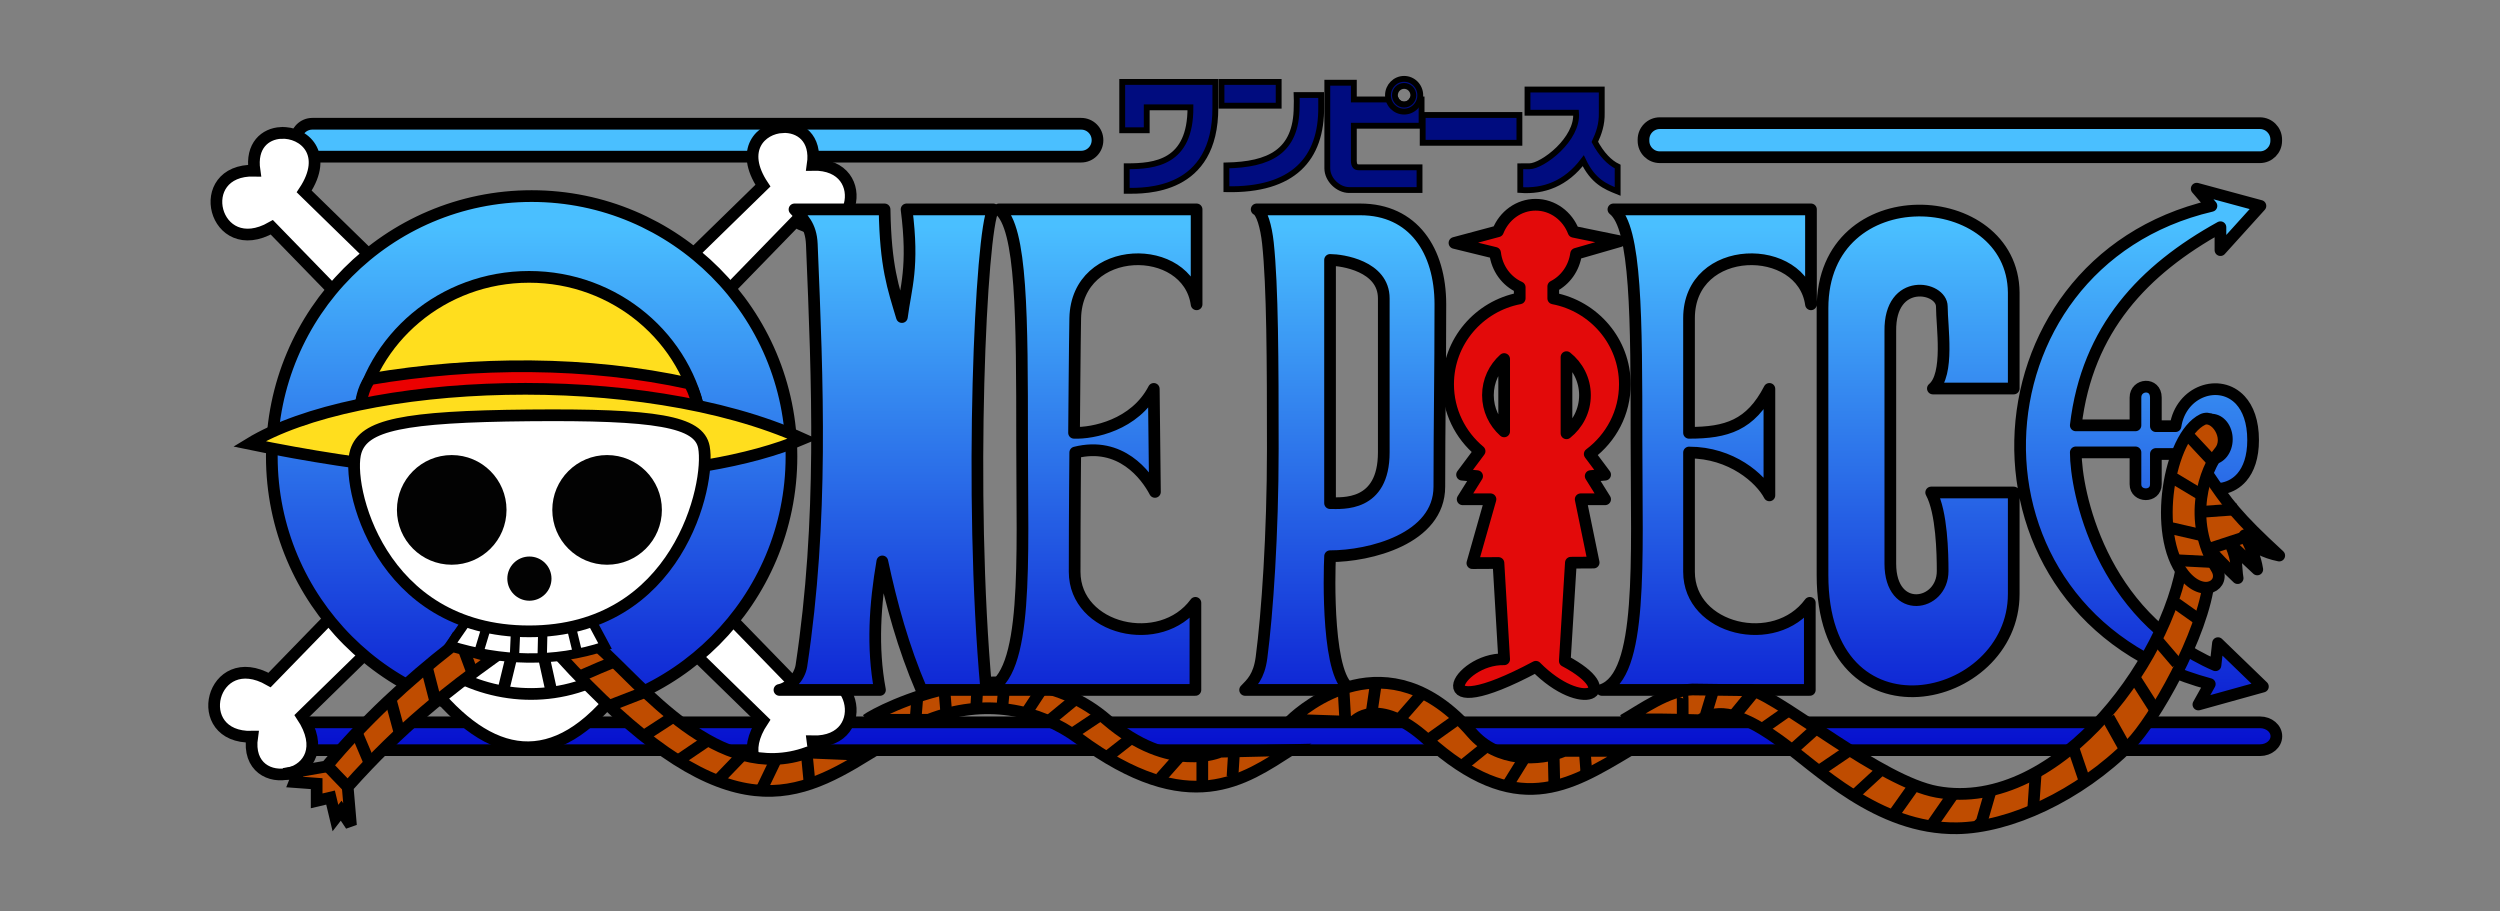 <?xml version="1.0" encoding="UTF-8" standalone="no"?>
<!-- Created with Inkscape (http://www.inkscape.org/) -->
<svg id="svg3737" xmlns:rdf="http://www.w3.org/1999/02/22-rdf-syntax-ns#" xmlns="http://www.w3.org/2000/svg" height="24.112mm" width="66.146mm" version="1.1" xmlns:cc="http://creativecommons.org/ns#" xmlns:dc="http://purl.org/dc/elements/1.1/" viewBox="0 0 79.375 28.934">
 <rect x="0" y="0" width="79.375" height="28.934" fill="#808080" stroke="none"/>
 <defs id="defs3731">
  <linearGradient id="linear0" y2="323.4" gradientUnits="userSpaceOnUse" y1="77.372" x2="403.22" x1="403.22">
   <stop id="stop3739" stop-color="#4abfff" offset="0"/>
   <stop id="stop3741" stop-color="#0000ca" offset="1"/>
  </linearGradient>
  <linearGradient id="linear1" y2="328.51" gradientUnits="userSpaceOnUse" y1="80.056" x2="396.63" x1="396.63">
   <stop id="stop3744" stop-color="#4abfff" offset="0"/>
   <stop id="stop3746" stop-color="#0000ca" offset="1"/>
  </linearGradient>
 </defs>
 <g id="layer1" transform="translate(61.043 -22.629)">
  <g id="surface1" transform="matrix(.16 0 0 .16 -54.87 24.819)">
   <path id="path3751" stroke-linejoin="round" d="m637.34 36.058c-3.877 0-6.998 3.127-6.998 7.002v0.53c0 3.883 3.12 7.002 6.998 7.002h256.59c3.877 0 7.006-3.118 7.006-7.002v-0.53c0-3.875-3.129-7.002-7.006-7.002zm-576.28 0.253c-3.877 0-6.998 3.127-6.998 7.002v0.034c0 3.875 3.12 7.002 6.998 7.002h328.78c3.877 0 6.998-3.127 6.998-7.002v-0.034c0-3.875-3.12-7.002-6.998-7.002zm-4.499 255.44c-3.877 0-6.998 2.648-6.998 5.934s3.12 5.943 6.998 5.943h837.44c3.877 0 6.998-2.656 6.998-5.943s-3.12-5.934-6.998-5.934z" transform="matrix(.464 0 0 .465 -4.929 -6.015)" stroke="#000" stroke-width="5" fill="url(#linear0)"/>
   <path id="path3753" d="m262.16 37.748c-9.345 0.479-18.588 9.717-8.411 24.972l-38.059 37.059 14.097 17.063 37.807-38.808c24.888 14.171 34.501-24.872 7.435-24.191 1.733-11.524-5.61-16.466-12.869-16.096zm-214.56 2.471c-6.712 0.361-12.886 5.388-11.288 16.096-27.066-0.681-17.478 38.354 7.41 24.183l37.816 38.812 14.088-17.06-38.059-37.059c10.749-16.104-0.16-25.51-9.967-24.972zm32.937 194.68-37.782 38.79c-24.888-14.171-34.501 24.897-7.444 24.216-3.936 26.351 39.388 18.206 21.288-8.901l38.026-37.068zm149.25 1.967-14.097 17.063 38.059 37.068c-18.1 27.107 25.224 35.219 21.28 8.876 27.066 0.672 17.453-38.396-7.435-24.224z" fill-rule="evenodd" transform="matrix(.464 0 0 .465 -4.929 -6.015)" stroke="#000" stroke-width="5" fill="#fff"/>
   <path id="path3755" d="m482.01 24.055h10.488c0.042 1.555 0.042 3.438 0 4.909 0.278 22.316-11.994 35.874-40.532 35.277v-10.136c18.092-0.387 29.985-5.632 30.044-25.141 0.042-1.547 0.084-3.177 0-4.909z" fill-rule="evenodd" transform="matrix(.464 0 0 .465 -4.929 -6.015)" stroke="#000" stroke-width="2.5" fill="#000c7f"/>
   <path id="path3757" d="m495.12 18.81v36.53c0.034 4.926 4.702 9.212 9.252 9.254h30.187v-9.691h-25.964c-1.724 0.017-2.229-1.059-2.128-3.782v-13.962h28.967v-11.221h-3.995c-0.656 1.261-1.96 2.127-3.474 2.127s-2.809-0.866-3.465-2.127h-18.033v-7.128z" fill-rule="evenodd" transform="matrix(.464 0 0 .465 -4.929 -6.015)" stroke="#000" stroke-width="2.5" fill="#000c7f"/>
   <path id="path3759" d="m535.91 32.57v11.868h41.365v-11.868z" transform="matrix(.464 0 0 .465 -4.929 -6.015)" stroke="#000" stroke-width="2.5" fill="#000c7f"/>
   <path id="path3761" d="m527.97 17.155c-3.81 0-6.905 3.144-6.905 7.002s3.095 6.968 6.905 6.968 6.905-3.11 6.905-6.968-3.095-7.002-6.905-7.002zm0 3.001c2.178 0 3.936 1.799 3.936 4.001s-1.758 4.001-3.936 4.001c-2.17 0-3.936-1.799-3.936-4.001s1.766-4.001 3.936-4.001z" transform="matrix(.464 0 0 .465 -4.929 -6.015)" stroke="#000" stroke-width="2.5" fill="#000c7f"/>
   <path id="path3763" d="m407.41 18.466v20.618h10.48v-9.784h18.697c0.084 23.72-15.215 25.157-27.26 25.157v10.482c7.923 0 38.093 0.756 37.916-35.639-0.017-3.656 0-7.17 0-10.835z" fill-rule="evenodd" transform="matrix(.464 0 0 .465 -4.929 -6.015)" stroke="#000" stroke-width="2.5" fill="#000c7f"/>
   <path id="path3765" d="m449.86 18.466v10.137h24.459v-10.137z" fill-rule="evenodd" transform="matrix(.464 0 0 .465 -4.929 -6.015)" stroke="#000" stroke-width="2.5" fill="#000c7f"/>
   <path id="path3767" d="m580.74 21.71h31.751v9.885c0.118 5.035-1.27 8.834-2.961 12.474 2.843 5.304 6.258 8.826 9.757 10.507v10.624c-5.23-2.093-10.5-4.262-14.71-13.096-7.44 9.793-16.85 13.197-26.93 12.474v-10.129c1.75-0.059 1.607 0.025 3.928 0 5.476 0 20.876-11.507 19.917-22.854h-20.758z" fill-rule="evenodd" transform="matrix(.464 0 0 .465 -4.929 -6.015)" stroke="#000" stroke-width="2.5" fill="#000c7f"/>
   <path id="path3769" d="m298.05 290.66c4.904-3.732 63.09-34.042 102.73 0 27.192 23.359 48.564 13.634 48.564 13.634l30.052-0.706c-19.673 12.44-43.081 30.007-90.501-4.892-17.368-12.776-40.549-17.324-64.293-8.036h-26.553z" fill-rule="evenodd" transform="matrix(.464 0 0 .465 -4.929 -6.015)" stroke="#000" stroke-width="5" fill="#bf4c00"/>
   <path id="path3771" d="m319.02 281.57v0z" transform="matrix(.464 0 0 .465 -4.929 -6.015)" stroke="#000" stroke-width="5" fill="none"/>
   <path id="path3773" d="m319.36 281.23c-0.446 0.336 0.252-1.269-0.345 1.748" transform="matrix(.464 0 0 .465 -4.929 -6.015)" stroke="#000" stroke-width="5" fill="none"/>
   <path id="path3775" d="m319.02 290.66 0.698-8.733" transform="matrix(.464 0 0 .465 -4.929 -6.015)" stroke="#000" stroke-width="5" fill="none"/>
   <path id="path3777" d="m331.25 276.68 1.043 12.583" transform="matrix(.464 0 0 .465 -4.929 -6.015)" stroke="#000" stroke-width="5" fill="none"/>
   <path id="path3779" d="m344.87 286.82 0.7-11.54" transform="matrix(.464 0 0 .465 -4.929 -6.015)" stroke="#000" stroke-width="5" fill="none"/>
   <path id="path3781" d="m357.1 274.94-1.051 11.179" transform="matrix(.464 0 0 .465 -4.929 -6.015)" stroke="#000" stroke-width="5" fill="none"/>
   <path id="path3783" d="m366.18 288.56v0z" transform="matrix(.464 0 0 .465 -4.929 -6.015)" stroke="#000" stroke-width="5" fill="none"/>
   <path id="path3785" d="m373.87 276.33-7.343 11.179" transform="matrix(.464 0 0 .465 -4.929 -6.015)" stroke="#000" stroke-width="5" fill="none"/>
   <path id="path3787" d="m376.66 290.66 9.782-8.036" transform="matrix(.464 0 0 .465 -4.929 -6.015)" stroke="#000" stroke-width="5" fill="none"/>
   <path id="path3789" d="m397.63 288.91-10.488 6.993" transform="matrix(.464 0 0 .465 -4.929 -6.015)" stroke="#000" stroke-width="5" fill="none"/>
   <path id="path3791" d="m401.12 306.38 11.186-8.733" transform="matrix(.464 0 0 .465 -4.929 -6.015)" stroke="#000" stroke-width="5" fill="none"/>
   <path id="path3793" d="m433.27 305.33c-0.118 0-0.236 0 0 0z" transform="matrix(.464 0 0 .465 -4.929 -6.015)" stroke="#000" stroke-width="5" fill="none"/>
   <path id="path3795" d="m423.83 315.47 8.386-9.439" transform="matrix(.464 0 0 .465 -4.929 -6.015)" stroke="#000" stroke-width="5" fill="none"/>
   <path id="path3797" d="m441.66 305.33v14.331" transform="matrix(.464 0 0 .465 -4.929 -6.015)" stroke="#000" stroke-width="5" fill="none"/>
   <path id="path3799" d="m455.98 315.12c-0.463 0-0.463 0 0 0z" transform="matrix(.464 0 0 .465 -4.929 -6.015)" stroke="#000" stroke-width="5" fill="none"/>
   <path id="path3801" d="m455.28 303.59-0.698 11.188" transform="matrix(.464 0 0 .465 -4.929 -6.015)" stroke="#000" stroke-width="5" fill="none"/>
   <path id="path3803" stroke-linejoin="round" d="m866.93 64.015 6.308 7.346c-105.46 24.594-112.48 174.23-0.71 204.06l-4.878 8.725 27.596-7.657-19.219-18.534-1.06 9.439c-49.254-21.324-59.751-74.497-59.751-90.845h25.527v13.625c0 5.539 8.722 5.749 8.722 0v-12.936h8.032c2.54 14.02 20.085 19.98 28.748 9.918 2.902-3.379 4.811-8.565 4.811-15.853 0-7.926-2.187-13.499-5.433-17.021-8.815-9.532-25.46-3.967-27.756 11.078h-8.402v-12.221c0-6.514-8.722-5.833-8.722 0 0.008 4.035 0 11.877 0 11.877h-25.527c4.887-41.287 29.135-66.478 61.87-84.558v9.779l17.1-18.87zm-712.09 3.16c-61.341 0-111.12 49.785-111.12 111.12 0 61.334 49.784 111.09 111.12 111.09 61.332 0 111.12-49.76 111.12-111.09 0-61.334-49.792-111.12-111.12-111.12zm112.41 5.682c3.255 3.589 7.065 6.665 7.41 14.819 2.464 59.325 4.954 117.7-4.441 179.87-0.765 5.085-5.366 9.658-9.403 10.381h42.996c-3.423-18.282-2.136-36.563 1.001-54.845 3.928 18.282 8.915 36.563 16.78 54.845h27.689c-7.662-84.079-2.254-196.52 2.969-205.07h-37.067c3.179 24.821-0.345 33.193-1.993 45.944-3.785-12.65-6.998-21.425-7.41-45.944zm87.465 0c9.816 7.615 9.874 45.969 9.874 98.814 0 51.248 2.877 100.13-14.837 106.25h88.962v-37.16c-14.82 20.165-51.651 11.549-51.651-13.247 0-25.628 0.252-50.903 0.252-50.903 19.412-4.858 30.321 9.599 34.089 16.811l-0.496-43.969c-8.041 15.525-26.166 19.055-34.098 18.744 0 0 0.32-40.531 0.505-48.903 0.698-32.352 48.152-32.605 51.904-5.934v-40.503zm110.19 0c2.187 0.967 4.062 7.296 4.819 14.356 1.977 18.584 2.086 50.147 2.086 87.92 0 36.294-2.355 70.168-4.828 88.963-1.085 8.246-4.298 11.028-7.015 13.827h45.966c-11.245-3.144-9.992-50.113-9.63-57.064 16.948 0 46.731-7.397 46.731-29.688 0-26.729 0.437-47.717 0.437-77.809 0-22.93-11.548-40.506-34.283-40.506h-44.283zm152.57 0c9.807 7.615 9.874 45.969 9.874 98.814 0 51.248 2.902 100.13-14.812 106.25h88.937v-37.16c-14.828 20.165-51.66 11.549-51.66-13.247v-50.9c18.125 0 30.607 11.078 34.375 18.29v-45.448c-8.041 15.525-18.268 18.744-34.375 18.744v-48.903c0-32.361 48.405-32.605 52.156-5.934v-40.506h-84.496zm130.18 0.504c-20.396 0.294-40.751 13.381-40.751 41.682v113.91c0 73.774 81.779 55.459 81.779 8.027v-43.313h-35.309c4.584 8.405 4.904 26.174 4.904 33.538 0 15.197-22.373 18.921-22.373-3.16v-99.217c-0.345-23.216 22.028-19.089 22.028-10.498 0 8.389 3.297 29.057-3.835 34.966h34.586v-40.91c-0.18-22.858-20.64-35.331-41.04-35.029zm-251.36 21.064c5.156 0 22.979 2.597 22.979 16.433v65.688c0 23.325-17.755 21.661-22.979 21.661zm376.94 68.151c3.65 0 6.594 3.766 6.594 8.38 0 4.606-2.944 8.338-6.594 8.338-3.642 0-6.619-3.732-6.619-8.338 0-4.615 2.977-8.38 6.619-8.38zm0 0" fill-rule="evenodd" transform="matrix(.464 0 0 .465 -4.929 -6.015)" stroke="#000" stroke-linecap="round" stroke-width="5" fill="url(#linear1)"/>
   <path id="path3805" stroke-linejoin="round" d="m584.22 70.873c-7.267 0-13.491 4.682-16.124 11.314l-18.596 4.976 17.377 4.245c0.749 6.632 4.878 12.171 10.53 14.684v4.724c-17.453 3.303-30.624 18.475-30.624 36.656 0 11.457 5.232 21.711 13.466 28.562l-7.503 10.028 6.443 0.63-6.19 9.868h11.91l-7.755 27.25 11.161-0.059 2.439 41.094c-20.371-0.471-35.729 29.436 13.558 3.186 19.782 19.912 37.874 11.053 12.372-2.471l2.599-41.934 9.748-0.059-5.56-27.007h10.463l-6.182-9.902 6.182-0.597-6.594-8.809c9.134-6.817 15.03-17.626 15.03-29.78 0-18.172-13.188-33.311-30.624-36.631v-5.119c5.156-2.606 8.915-7.758 9.757-13.911l18.655-5.371-19.724-4.035c-2.582-6.75-8.873-11.532-16.216-11.532zm13.188 65.033c4.803 3.799 7.906 9.658 7.906 16.248 0 6.598-3.104 12.448-7.906 16.256zm-26.654 0.815v30.873c-4.247-3.799-6.939-9.296-6.939-15.441 0-6.136 2.692-11.633 6.939-15.432z" transform="matrix(.464 0 0 .465 -4.929 -6.015)" stroke="#000" stroke-width="5" fill="#e30a0a"/>
   <path id="path3807" d="m181.35 259.21 11.531 17.466c-28.311 37.597-56.252 31.134-81.762-1.042l11.531-19.921z" fill-rule="evenodd" transform="matrix(.464 0 0 .465 -4.929 -6.015)" stroke="#000" stroke-width="5" fill="#fff"/>
   <path id="path3809" d="m188.34 270.64c-24.888 14.222-53.376 10.448-73.377-3.278" fill-rule="evenodd" transform="matrix(.464 0 0 .465 -4.929 -6.015)" stroke="#000" stroke-width="5" fill="#fff"/>
   <path id="path3811" d="m146.05 264.46-3.49 14.323" fill-rule="evenodd" transform="matrix(.464 0 0 .465 -4.929 -6.015)" stroke="#000" stroke-width="5" fill="#fff"/>
   <path id="path3813" d="m163.36 278.86-2.969-13.449" fill-rule="evenodd" transform="matrix(.464 0 0 .465 -4.929 -6.015)" stroke="#000" stroke-width="5" fill="#fff"/>
   <path id="path3815" d="m138.72 264.11c-19.522 14.071-39.363 29.217-62.552 55.207l1.405 16.424-4.197-6.287-2.448 3.144-2.094-8.742-5.938 1.404v-7.338l-9.437-0.698 1.396-3.497h-5.938l18.168-3.144c16.409-19.69 34.615-36.36 53.815-51.38z" fill-rule="evenodd" transform="matrix(.464 0 0 .465 -4.929 -6.015)" stroke="#000" stroke-width="5" fill="#bf4c00"/>
   <path id="path3817" d="m94.689 282.62 3.499 12.928" fill-rule="evenodd" transform="matrix(.464 0 0 .465 -4.929 -6.015)" stroke="#000" stroke-width="5" fill="#7f3300"/>
   <path id="path3819" d="m110.16 269.09 3.659 14.146" fill-rule="evenodd" transform="matrix(.464 0 0 .465 -4.929 -6.015)" stroke="#000" stroke-width="5.178" fill="#7f3300"/>
   <path id="path3821" d="m129.28 270.05-3.499-9.439" fill-rule="evenodd" transform="matrix(.464 0 0 .465 -4.929 -6.015)" stroke="#000" stroke-width="5" fill="#7f3300"/>
   <path id="path3823" d="m85.261 308.48-4.896-11.53" fill-rule="evenodd" transform="matrix(.464 0 0 .465 -4.929 -6.015)" stroke="#000" stroke-width="5" fill="#7f3300"/>
   <path id="path3825" d="m76.522 319.66c-1.75-1.748-9.084-9.439-9.084-9.439" fill-rule="evenodd" transform="matrix(.464 0 0 .465 -4.929 -6.015)" stroke="#000" stroke-width="5" fill="#7f3300"/>
   <path id="path3827" d="m166.32 262.71c69.886 76.523 100.22 62.402 132.08 42.977l-25.51-1.051c-38.177 13.978-71.232-29.192-89.803-45.423z" fill-rule="evenodd" transform="matrix(.464 0 0 .465 -4.929 -6.015)" stroke="#000" stroke-width="5" fill="#bf4c00"/>
   <path id="path3829" d="m175.41 272.14c14.324-6.287 15.022-6.287 15.022-6.287" fill-rule="evenodd" transform="matrix(.464 0 0 .465 -4.929 -6.015)" stroke="#000" stroke-width="5" fill="#9c3d00"/>
   <path id="path3831" d="m203.36 278.78-15.375 5.943" fill-rule="evenodd" transform="matrix(.464 0 0 .465 -4.929 -6.015)" stroke="#000" stroke-width="5" fill="#9c3d00"/>
   <path id="path3833" d="m215.59 289.26-12.928 8.389" fill-rule="evenodd" transform="matrix(.464 0 0 .465 -4.929 -6.015)" stroke="#000" stroke-width="5" fill="#9c3d00"/>
   <path id="path3835" d="m229.21 300.1-10.833 7.338" fill-rule="evenodd" transform="matrix(.464 0 0 .465 -4.929 -6.015)" stroke="#000" stroke-width="5" fill="#9c3d00"/>
   <path id="path3837" d="m244.59 306.03-9.782 10.137" fill-rule="evenodd" transform="matrix(.464 0 0 .465 -4.929 -6.015)" stroke="#000" stroke-width="5" fill="#9c3d00"/>
   <path id="path3839" d="m259.21 307.83-6.19 12.835" fill-rule="evenodd" transform="matrix(.464 0 0 .465 -4.929 -6.015)" stroke="#000" stroke-width="5" fill="#9c3d00"/>
   <path id="path3841" d="m273.59 316.51-1.05-10.82" fill-rule="evenodd" transform="matrix(.464 0 0 .465 -4.929 -6.015)" stroke="#000" stroke-width="5" fill="#9c3d00"/>
   <path id="path3843" d="m479.74 290.66c4.693-4.379 40.919-36.421 77.22 5.59 10.909 12.625 28.925 12.053 39.489 7.691h27.596c-25.653 15.231-48.178 29.318-86.304-4.892-21.423-19.232-31.381-7.481-31.381-7.481z" fill-rule="evenodd" transform="matrix(.464 0 0 .465 -4.929 -6.015)" stroke="#000" stroke-width="5" fill="#bf4c00"/>
   <path id="path3845" d="m621.61 290.86s5.669-0.849 32.727 0c6.232-3.799 14.341-5.522 34.005 8.54 16.351 11.683 42.029 38.018 76.102 37.555 22.314-0.294 52.038-13.709 74.268-35.992 9.605-9.624 31.146-46.482 33.543-70.32l-10.598-13.356c-3.171 43.674-53.392 113.75-105.88 104.12-23.895-4.379-64.688-38.564-78.97-43.321l-25.502-0.353c-10.564 0.336-21.641 8.548-29.699 13.129z" fill-rule="evenodd" transform="matrix(.464 0 0 .465 -4.929 -6.015)" stroke="#000" stroke-width="5" fill="#bf4c00"/>
   <path id="path3847" d="m502.8 292.06v0z" transform="matrix(.464 0 0 .465 -4.929 -6.015)" stroke="#000" stroke-width="5" fill="none"/>
   <path id="path3849" d="m502.1 278.43 0.698 12.23" fill-rule="evenodd" transform="matrix(.464 0 0 .465 -4.929 -6.015)" stroke="#000" stroke-width="5" fill="#9c3d00"/>
   <path id="path3851" d="m513.98 288.21 2.103-14.323" fill-rule="evenodd" transform="matrix(.464 0 0 .465 -4.929 -6.015)" stroke="#000" stroke-width="5" fill="#9c3d00"/>
   <path id="path3853" d="m536 279.48v0z" transform="matrix(.464 0 0 .465 -4.929 -6.015)" stroke="#000" stroke-width="5" fill="none"/>
   <path id="path3855" d="m525.51 291.01 9.79-11.179" fill-rule="evenodd" transform="matrix(.464 0 0 .465 -4.929 -6.015)" stroke="#000" stroke-width="5" fill="#9c3d00"/>
   <path id="path3857" d="m538.09 299.4 13.281-9.439" fill-rule="evenodd" transform="matrix(.464 0 0 .465 -4.929 -6.015)" stroke="#000" stroke-width="5" fill="#9c3d00"/>
   <path id="path3859" d="m564.65 300.79-10.833 8.733" fill-rule="evenodd" transform="matrix(.464 0 0 .465 -4.929 -6.015)" stroke="#000" stroke-width="5" fill="#9c3d00"/>
   <path id="path3861" d="m571.99 318.96 8.032-12.927" fill-rule="evenodd" transform="matrix(.464 0 0 .465 -4.929 -6.015)" stroke="#000" stroke-width="5" fill="#9c3d00"/>
   <path id="path3863" d="m591.91 305.33 0.345 14.676" fill-rule="evenodd" transform="matrix(.464 0 0 .465 -4.929 -6.015)" stroke="#000" stroke-width="5" fill="#9c3d00"/>
   <path id="path3865" d="m606.23 313.37c-0.227-0.219-0.707-0.706 0 0z" fill-rule="evenodd" transform="matrix(.464 0 0 .465 -4.929 -6.015)" stroke="#000" stroke-width="5" fill="#9c3d00"/>
   <path id="path3867" d="m605.18 303.59 0.698 9.086" fill-rule="evenodd" transform="matrix(.464 0 0 .465 -4.929 -6.015)" stroke="#000" stroke-width="5" fill="#9c3d00"/>
   <path id="path3869" stroke-linejoin="round" d="m646.76 279.13c0.412-0.101 0.345 4.976 0.345 6.296v5.59" transform="matrix(.464 0 0 .465 -4.929 -6.015)" stroke="#000" stroke-width="5" fill="none"/>
   <path id="path3871" stroke-linejoin="round" d="m660.48 277.03-3.49 11.532" transform="matrix(.464 0 0 .465 -4.929 -6.015)" stroke="#000" stroke-width="5" fill="none"/>
   <path id="path3873" stroke-linejoin="round" d="m676.98 279.31-7.814 9.507" transform="matrix(.464 0 0 .465 -4.929 -6.015)" stroke="#000" stroke-width="5.366" fill="none"/>
   <path id="path3875" stroke-linejoin="round" d="m692.18 286.82-10.48 7.338" transform="matrix(.464 0 0 .465 -4.929 -6.015)" stroke="#000" stroke-width="5" fill="none"/>
   <path id="path3877" stroke-linejoin="round" d="m704.41 294.15-10.127 9.086" transform="matrix(.464 0 0 .465 -4.929 -6.015)" stroke="#000" stroke-width="5" fill="none"/>
   <path id="path3879" stroke-linejoin="round" d="m718.04 303.94-11.876 8.036" transform="matrix(.464 0 0 .465 -4.929 -6.015)" stroke="#000" stroke-width="5" fill="none"/>
   <path id="path3881" stroke-linejoin="round" d="m720.98 322.31 10.665-9.801" transform="matrix(.464 0 0 .465 -4.929 -6.015)" stroke="#000" stroke-width="4.591" fill="none"/>
   <path id="path3883" stroke-linejoin="round" d="m746.69 317.92-9.437 13.272" transform="matrix(.464 0 0 .465 -4.929 -6.015)" stroke="#000" stroke-width="5" fill="none"/>
   <path id="path3885" stroke-linejoin="round" d="m761.71 322.81c-0.109 0.025-0.227 0 0 0z" transform="matrix(.464 0 0 .465 -4.929 -6.015)" stroke="#000" stroke-width="5" fill="none"/>
   <path id="path3887" stroke-linejoin="round" d="m754.03 335.04 8.739-12.583" transform="matrix(.464 0 0 .465 -4.929 -6.015)" stroke="#000" stroke-width="5" fill="none"/>
   <path id="path3889" stroke-linejoin="round" d="m778.49 320.71z" transform="matrix(.464 0 0 .465 -4.929 -6.015)" stroke="#000" stroke-width="5" fill="none"/>
   <path id="path3891" stroke-linejoin="round" d="m773.94 335.38c-0.109 0.034 0-0.227 0 0z" transform="matrix(.464 0 0 .465 -4.929 -6.015)" stroke="#000" stroke-width="5" fill="none"/>
   <path id="path3893" stroke-linejoin="round" d="m779.18 319.66-4.542 15.718" transform="matrix(.464 0 0 .465 -4.929 -6.015)" stroke="#000" stroke-width="5" fill="none"/>
   <path id="path3895" stroke-linejoin="round" d="m798.06 313.72-1.051 15.02" transform="matrix(.464 0 0 .465 -4.929 -6.015)" stroke="#000" stroke-width="5" fill="none"/>
   <path id="path3897" stroke-linejoin="round" d="m818.67 315.12z" transform="matrix(.464 0 0 .465 -4.929 -6.015)" stroke="#000" stroke-width="5" fill="none"/>
   <path id="path3899" stroke-linejoin="round" d="m814.13 302.54 4.744 13.886" transform="matrix(.464 0 0 .465 -4.929 -6.015)" stroke="#000" stroke-width="5" fill="none"/>
   <path id="path3901" stroke-linejoin="round" d="m829.09 289.9 6.838 12.205" transform="matrix(.464 0 0 .465 -4.929 -6.015)" stroke="#000" stroke-width="5.583" fill="none"/>
   <path id="path3903" stroke-linejoin="round" d="m848.72 285.77-8.032-12.574" transform="matrix(.464 0 0 .465 -4.929 -6.015)" stroke="#000" stroke-width="5" fill="none"/>
   <path id="path3905" stroke-linejoin="round" d="m858.51 266.55-8.386-9.784" transform="matrix(.464 0 0 .465 -4.929 -6.015)" stroke="#000" stroke-width="5" fill="none"/>
   <path id="path3907" stroke-linejoin="round" d="m858.15 241.04 9.319 6.581" transform="matrix(.464 0 0 .465 -4.929 -6.015)" stroke="#000" stroke-width="5" fill="none"/>
   <path id="path3909" stroke-linejoin="round" d="m871.59 185.74c8.394 12.524 12.633 18.324 30.641 34.84-3.238-0.639-5.955-1.631-8.352-2.824-2.405-1.202-4.491-4.337-6.476-5.825 2.742 4.858 4.676 9.717 5.433 14.575-3.785-3.539-6.931-6.439-11.363-10.624 3.154 7.489 2.153 9.767 2.969 14.331-9.706-9.17-18.445-18.668-24.215-29.15z" fill-rule="evenodd" transform="matrix(.464 0 0 .465 -4.929 -6.015)" stroke="#000" stroke-width="5" fill="#bf4c00"/>
   <path id="path3911" d="m884.14 200.85-19.925 1.404" fill-rule="evenodd" fill-opacity=".996" transform="matrix(.464 0 0 .465 -4.929 -6.015)" stroke="#000" stroke-width="5" fill="#9c3d00"/>
   <path id="path3913" d="m892.57 211.04-18.992 6.228" fill-rule="evenodd" fill-opacity=".996" transform="matrix(.464 0 0 .465 -4.929 -6.015)" stroke="#000" stroke-width="5" fill="#9c3d00"/>
   <path id="path3915" d="m869.44 162.54c5.223-2.572 12.473 7.649 7.166 13.835-5.921 6.909-14.139 28.788-1.236 49.659 4.231 6.842-5.501 13.348-14.08 2.471-13.415-17.004-6.333-58.838 8.15-65.966z" fill-rule="evenodd" transform="matrix(.464 0 0 .465 -4.929 -6.015)" stroke="#000" stroke-width="5" fill="#bf4c00"/>
   <path id="path3917" d="m862.77 168.72 10.623 11.364" fill-rule="evenodd" fill-opacity=".996" transform="matrix(.464 0 0 .465 -4.929 -6.015)" stroke="#000" stroke-width="5" fill="#9c3d00"/>
   <path id="path3919" d="m868.46 194.42-11.119-6.674" fill-rule="evenodd" fill-opacity=".996" transform="matrix(.464 0 0 .465 -4.929 -6.015)" stroke="#000" stroke-width="5" fill="#9c3d00"/>
   <path id="path3921" d="m869.15 211.91c-1.06-0.235-13.491-3.11-13.491-3.11" fill-rule="evenodd" fill-opacity=".996" transform="matrix(.464 0 0 .465 -4.929 -6.015)" stroke="#000" stroke-width="5.096" fill="#9c3d00"/>
   <path id="path3923" d="m873.15 223.32-14.576-0.74" fill-rule="evenodd" fill-opacity=".996" transform="matrix(.464 0 0 .465 -4.929 -6.015)" stroke="#000" stroke-width="5" fill="#9c3d00"/>
   <path id="path3925" stroke-linejoin="round" d="m153.75 101.65c-37.033 0-67.758 26.342-73.435 60.779h146.88c-5.677-34.437-36.402-60.779-73.435-60.779z" transform="matrix(.464 0 0 .465 -4.929 -6.015)" stroke="#000" stroke-width="5" fill="#ffde1e"/>
   <path id="path3927" d="m85.605 145.3c45.251-7.649 93.689-7.607 136.68 1.849 2.473 3.791 3.238 8.431 4.483 12.827l-145.34-0.7c0.454-4.657 1.001-9.322 4.189-13.978z" fill-rule="evenodd" transform="matrix(.464 0 0 .465 -4.929 -6.015)" stroke="#000" stroke-width="5" fill="#eb0000"/>
   <path id="path3929" d="m34.064 172.91c102.48 21.3 191.76 16.93 236.74-2.1-69.3-31.33-190.41-26.17-236.74 2.1z" fill-rule="evenodd" transform="matrix(.464 0 0 .465 -4.929 -6.015)" stroke="#000" stroke-width="5" fill="#ffde1e"/>
   <path id="path3931" d="m128.59 246.29-8.739 12.574c21.776 6.766 44.603 7.607 66.387 0.353l-7.688-14.323z" fill-rule="evenodd" transform="matrix(.464 0 0 .465 -4.929 -6.015)" stroke="#000" stroke-width="4" fill="#fff"/>
   <path id="path3933" d="m147.45 264.46 0.698-15.726" fill-rule="evenodd" transform="matrix(.464 0 0 .465 -4.929 -6.015)" stroke="#000" stroke-width="4" fill="#fff"/>
   <path id="path3935" d="m159.34 264.46 0.345-15.029" fill-rule="evenodd" transform="matrix(.464 0 0 .465 -4.929 -6.015)" stroke="#000" stroke-width="4" fill="#fff"/>
   <path id="path3937" d="m171.56 250.13 3.137 12.927" fill-rule="evenodd" transform="matrix(.464 0 0 .465 -4.929 -6.015)" stroke="#000" stroke-width="4" fill="#fff"/>
   <path id="path3939" d="m132.08 262.36 4.542-15.02" fill-rule="evenodd" transform="matrix(.464 0 0 .465 -4.929 -6.015)" stroke="#000" stroke-width="4" fill="#fff"/>
   <path id="path3941" d="m79.667 176.05c3.575-11.112 19.766-14.785 74.075-15.289 54.301-0.496 72.687 2.564 74.773 13.541 2.978 15.676-10.917 78.624-74.773 78.624-64.209 0-78.583-62.839-74.075-76.876z" fill-rule="evenodd" transform="matrix(.464 0 0 .465 -4.929 -6.015)" stroke="#000" stroke-width="5" fill="#fff"/>
   <path id="path3943" d="m61.93 87.492c0 6.012-4.867 10.883-10.875 10.883-6.004 0-10.871-4.871-10.871-10.883 0-6.008 4.867-10.879 10.871-10.879 6.008 0 10.875 4.871 10.875 10.879z" fill-opacity=".992"/>
   <path id="path3945" d="m92.762 87.492c0 6.012-4.867 10.883-10.875 10.883-6.004 0-10.871-4.871-10.871-10.883 0-6.008 4.867-10.879 10.871-10.879 6.008 0 10.875 4.871 10.875 10.879z" fill-opacity=".992"/>
   <path id="path3947" d="m70.855 101.13c0 2.422-1.965 4.387-4.383 4.387-2.422 0-4.383-1.965-4.383-4.387s1.961-4.383 4.383-4.383c2.418 0 4.383 1.961 4.383 4.383z" fill-opacity=".992"/>
  </g>
 </g>
</svg>
